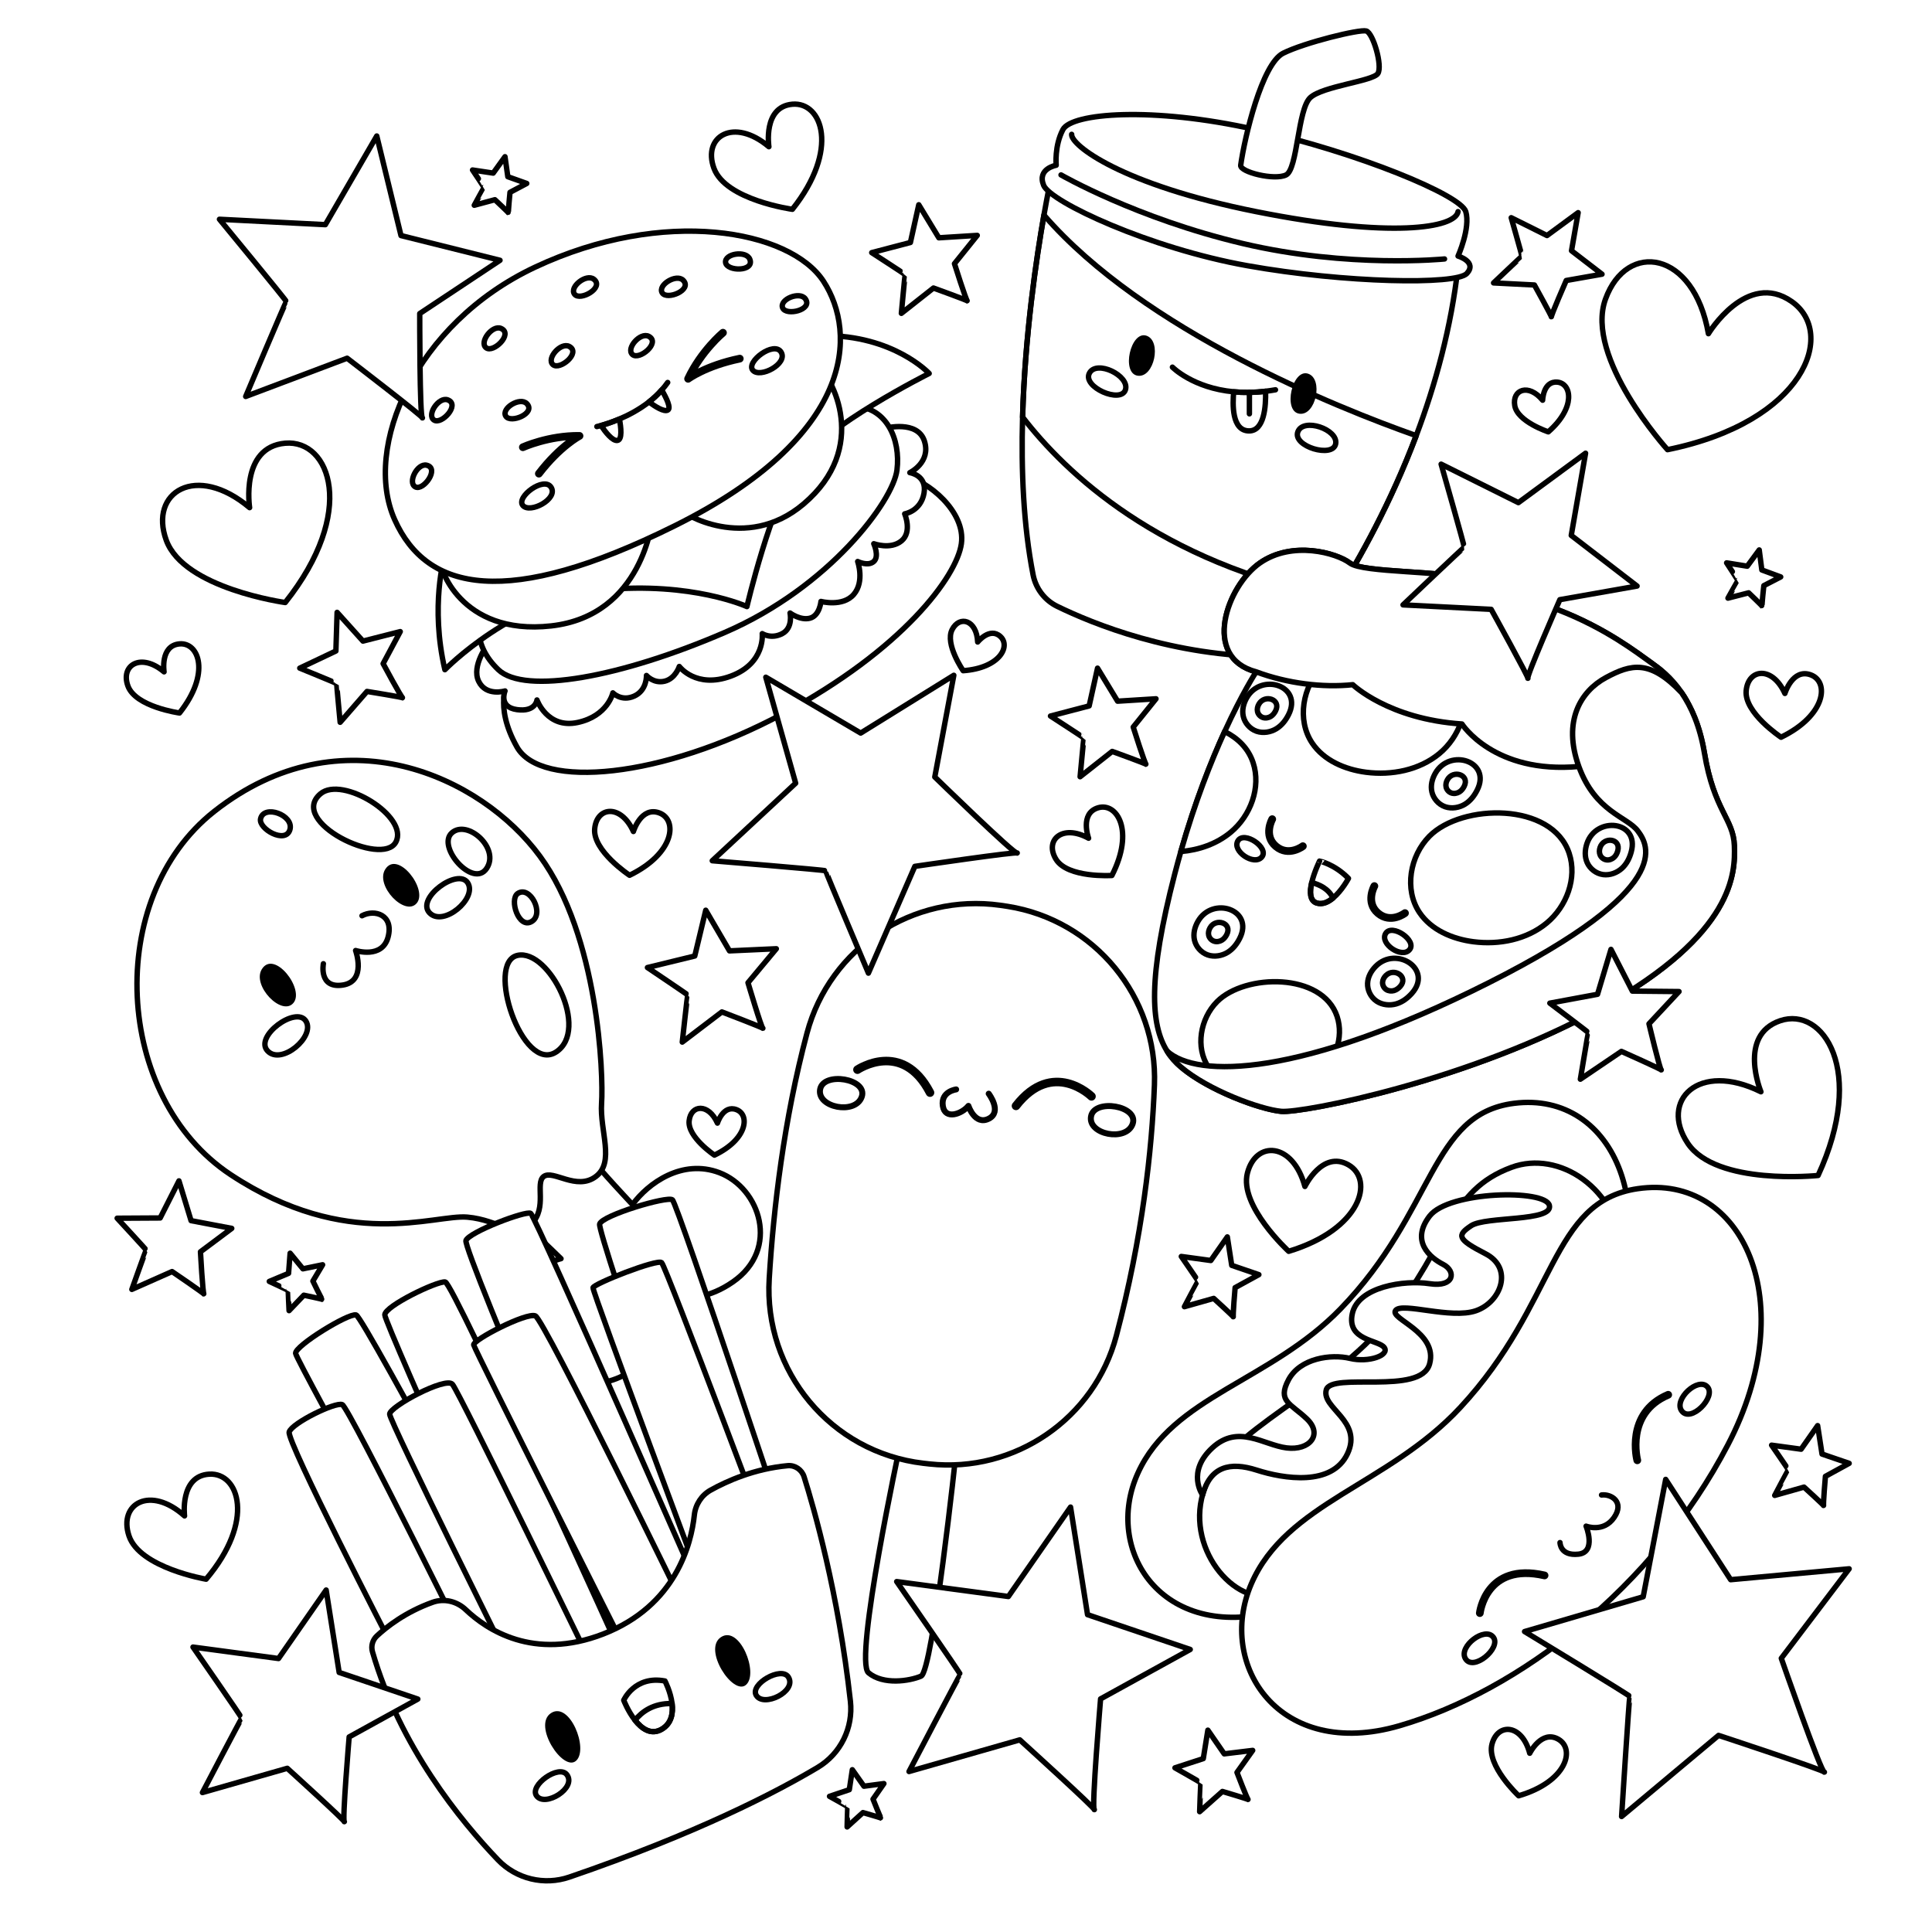 <?xml version="1.0" encoding="utf-8"?>
<!-- Generator: Adobe Illustrator 27.5.0, SVG Export Plug-In . SVG Version: 6.00 Build 0)  -->
<svg version="1.1" xmlns="http://www.w3.org/2000/svg" xmlns:xlink="http://www.w3.org/1999/xlink" x="0px" y="0px"
	 viewBox="0 0 500 500" style="enable-background:new 0 0 500 500;" xml:space="preserve">
<g id="BACKGROUND">
	<rect style="fill:#FFFFFF;" width="500" height="500"/>
</g>
<g id="OBJECTS">
	<g>
		<g>
			<g>
				
					<path style="fill:#FFFFFF;stroke:#000000;stroke-width:1.4;stroke-linecap:round;stroke-linejoin:round;stroke-miterlimit:10;" d="
					M131.635,176.306c0,0-4.033,6.012,2.15,17.012s37.47,8.155,68.66-8.506c31.19-16.661,45.19-35.7,46.357-44.097
					c1.167-8.397-8.833-16.372-14.5-17.468c0,0-13.833,22.757-48,38.997C152.135,178.484,131.635,176.306,131.635,176.306z"/>
				
					<path style="fill:#FFFFFF;stroke:#000000;stroke-width:1.4;stroke-linecap:round;stroke-linejoin:round;stroke-miterlimit:10;" d="
					M126.301,166.651c0,0-4.359,5.643-2.43,9.655c1.93,4.012,6.829,2.512,6.829,2.512s-1.766,4.167,3.084,4.833
					c4.85,0.667,5.183-2.5,5.183-2.5s2.667,7.5,10.5,5.833c7.833-1.667,9.142-7.667,9.142-7.667s2.192,2.333,5.525,0.833
					c3.333-1.5,3.167-5.333,3.167-5.333s1.833,2.143,4.667,1.488c2.833-0.655,3.833-3.821,3.833-3.821s4.333,5.833,13.333,2.5
					s8.133-11,8.133-11s2.32,1.5,5.177,0c2.857-1.5,2.023-5.333,2.023-5.333s2.667,2,5.167,1.333s2.833-4.333,2.833-4.333
					s5.667,1.5,8.5-1.833c2.833-3.333,1-8.5,1-8.5s2.667,1.333,4.167,0c1.5-1.333,0-4.603,0-4.603s4.333,1.603,7.167-0.73
					c2.833-2.333,0.833-7,0.833-7s4.167-0.667,5-5.333c0.833-4.667-3.667-5.333-3.667-5.333s5.539-2.667,3.77-8.167
					c-1.77-5.5-10.103-3.333-10.103-3.333s-4.667,30.833-41.667,46.667S126.301,166.651,126.301,166.651z"/>
				
					<path style="fill:#FFFFFF;stroke:#000000;stroke-width:1.4;stroke-linecap:round;stroke-linejoin:round;stroke-miterlimit:10;" d="
					M125.968,156.318c-2.667,3.167-3.833,10.5,3,17c6.833,6.5,31.667,2,58.667-9.667c27-11.667,43.5-34,44.5-42
					s-2.751-16.341-11.167-16.527c0,0-15.561,17.86-44.037,33.36C148.454,153.984,125.968,156.318,125.968,156.318z"/>
				
					<path style="fill:#FFFFFF;stroke:#000000;stroke-width:1.4;stroke-linecap:round;stroke-linejoin:round;stroke-miterlimit:10;" d="
					M115.135,143.651c-0.167,0.5-3.833,13.167,0,29.667c0,0,18-18.5,41-20.667c23-2.167,37.167,4.333,37.167,4.333
					s6.167-26.433,13.167-36.633s34-23.7,34-23.7s-9.167-9.936-27.5-9.801c0,0-10.763,22.801-44.131,38.468
					C135.468,140.984,115.135,143.651,115.135,143.651z"/>
				
					<path style="fill:#FFFFFF;stroke:#000000;stroke-width:1.4;stroke-linecap:round;stroke-linejoin:round;stroke-miterlimit:10;" d="
					M114.346,145.984c-0.907-0.092,4.481,18.667,28.301,16c23.821-2.667,26.189-27.667,26.189-27.667
					S144.058,148.984,114.346,145.984z"/>
				
					<path style="fill:#FFFFFF;stroke:#000000;stroke-width:1.4;stroke-linecap:round;stroke-linejoin:round;stroke-miterlimit:10;" d="
					M176.73,132.204c-0.613,0.311,16.183,10.998,31.25-1.787c17.073-14.487,7.7-32.75,3.144-36.332
					C211.124,94.085,203.538,118.626,176.73,132.204z"/>
				
					<path style="fill:#FFFFFF;stroke:#000000;stroke-width:1.4;stroke-linecap:round;stroke-linejoin:round;stroke-miterlimit:10;" d="
					M138.468,69.151c33.333-15.667,66-9.667,74.667,3.667c8.667,13.333,8.333,40-38.667,63.333c-43.128,21.411-64,17-72.333-1.667
					C93.801,115.818,107.431,83.739,138.468,69.151z"/>
			</g>
			<g>
				<path style="fill:none;stroke:#000000;stroke-width:1.4;stroke-linecap:round;stroke-linejoin:round;stroke-miterlimit:10;" d="
					M129.673,85c3.224,1.41-2.003,6.438-3.863,5.007C123.951,88.577,127.384,83.999,129.673,85z"/>
				<path style="fill:none;stroke:#000000;stroke-width:1.4;stroke-linecap:round;stroke-linejoin:round;stroke-miterlimit:10;" d="
					M153.699,72.273c2.764,2.177-3.561,5.725-5,3.872C147.26,74.292,151.736,70.727,153.699,72.273z"/>
				<path style="fill:none;stroke:#000000;stroke-width:1.4;stroke-linecap:round;stroke-linejoin:round;stroke-miterlimit:10;" d="
					M115.883,103.488c3.297,1.231-1.645,6.538-3.581,5.212C110.367,107.374,113.543,102.614,115.883,103.488z"/>
				<path style="fill:none;stroke:#000000;stroke-width:1.4;stroke-linecap:round;stroke-linejoin:round;stroke-miterlimit:10;" d="
					M147.326,89.659c3.108,1.651-2.485,6.268-4.231,4.7C141.349,92.792,145.12,88.487,147.326,89.659z"/>
				<path style="fill:none;stroke:#000000;stroke-width:1.4;stroke-linecap:round;stroke-linejoin:round;stroke-miterlimit:10;" d="
					M110.415,120.397c3.424,0.814-0.824,6.691-2.909,5.615C105.421,124.935,107.984,119.819,110.415,120.397z"/>
				<path style="fill:none;stroke:#000000;stroke-width:1.4;stroke-linecap:round;stroke-linejoin:round;stroke-miterlimit:10;" d="
					M167.913,87.05c3.108,1.651-2.485,6.268-4.231,4.7C161.937,90.182,165.707,85.878,167.913,87.05z"/>
				<path style="fill:none;stroke:#000000;stroke-width:1.4;stroke-linecap:round;stroke-linejoin:round;stroke-miterlimit:10;" d="
					M176.805,72.534c2.478,2.498-4.233,5.248-5.435,3.233S175.045,70.76,176.805,72.534z"/>
				<path style="fill:none;stroke:#000000;stroke-width:1.4;stroke-linecap:round;stroke-linejoin:round;stroke-miterlimit:10;" d="
					M136.324,104.451c2.478,2.498-4.233,5.248-5.435,3.233C129.687,105.669,134.565,102.677,136.324,104.451z"/>
				<path style="fill:none;stroke:#000000;stroke-width:1.4;stroke-linecap:round;stroke-linejoin:round;stroke-miterlimit:10;" d="
					M194.047,67.085c1.309,3.266-5.943,3.184-6.265,0.86C187.46,65.62,193.118,64.766,194.047,67.085z"/>
				<path style="fill:none;stroke:#000000;stroke-width:1.4;stroke-linecap:round;stroke-linejoin:round;stroke-miterlimit:10;" d="
					M208.422,77.341c2.046,2.863-5.019,4.502-5.883,2.321C201.675,77.48,206.969,75.308,208.422,77.341z"/>
			</g>
		</g>
		<g>
			<path style="fill:none;stroke:#000000;stroke-width:2;stroke-linecap:round;stroke-linejoin:round;stroke-miterlimit:10;" d="
				M135.318,115.743c0,0,6.671-3.035,14.658-2.934c0,0-5.013,2.601-10.513,9.768"/>
			<path style="fill:none;stroke:#000000;stroke-width:2;stroke-linecap:round;stroke-linejoin:round;stroke-miterlimit:10;" d="
				M187.101,86.109c0,0-5.635,4.686-9.019,11.921c0,0,4.523-3.382,13.369-5.215"/>
			<path style="fill:none;stroke:#000000;stroke-width:1.4;stroke-linecap:round;stroke-linejoin:round;stroke-miterlimit:10;" d="
				M154.468,110.395c0,0,0.39-0.08,1.07-0.27c1.04-0.29,2.75-0.82,4.77-1.68c2.34-0.99,5.09-2.43,7.65-4.42
				c1.16-0.91,2.29-1.94,3.29-3.1c0.56-0.61,1.07-1.26,1.55-1.94"/>
			<path style="fill:none;stroke:#000000;stroke-width:1.4;stroke-linecap:round;stroke-linejoin:round;stroke-miterlimit:10;" d="
				M159.798,113.984c-1.28,0.21-3.1-2.14-4.26-3.86c1.04-0.29,2.75-0.82,4.77-1.68C160.728,110.685,161.068,113.774,159.798,113.984
				z"/>
			<path style="fill:none;stroke:#000000;stroke-width:1.4;stroke-linecap:round;stroke-linejoin:round;stroke-miterlimit:10;" d="
				M172.798,106.145c-0.99,0.5-3.21-0.91-4.84-2.12c1.16-0.91,2.29-1.94,3.29-3.1C172.498,103.054,173.758,105.664,172.798,106.145z
				"/>
			<g>
				<path style="fill:none;stroke:#000000;stroke-width:1.4;stroke-linecap:round;stroke-linejoin:round;stroke-miterlimit:10;" d="
					M142.647,126.143c1.821,3.008-5.478,6.842-7.329,4.675C133.468,128.651,140.827,123.134,142.647,126.143z"/>
				<path style="fill:none;stroke:#000000;stroke-width:1.4;stroke-linecap:round;stroke-linejoin:round;stroke-miterlimit:10;" d="
					M202.155,91.139c1.821,3.008-5.478,6.842-7.329,4.675C192.976,93.647,200.335,88.13,202.155,91.139z"/>
			</g>
		</g>
	</g>
	<g>
		<g>
			<path style="fill:none;stroke:#000000;stroke-width:1.4;stroke-linecap:round;stroke-linejoin:round;stroke-miterlimit:10;" d="
				M377.343,69.018c-1.76,15.7-5.85,30.53-10.83,43.73c-6.54,17.32-14.61,31.84-20.94,41.89c-2.75,4.38-5.17,7.9-6.99,10.45
				c-2.16,3.03-5.65,4.83-9.36,4.84c-25.59,0.03-46.47-8.54-55.63-13.01c-3.24-1.59-5.53-4.61-6.23-8.15
				c-2.51-12.79-3.11-27.09-2.72-40.83c0.61-21.32,3.6-41.31,5.53-52.28c0.97-5.51,1.67-8.75,1.67-8.75
				C312.343,75.048,377.343,69.018,377.343,69.018z"/>
			
				<path style="fill:#FFFFFF;stroke:#000000;stroke-width:1.4;stroke-linecap:round;stroke-linejoin:round;stroke-miterlimit:10;" d="
				M377.343,66.268c0,0,3.25-7.25,2-11.5s-27.75-15.25-54.5-21.25s-47.5-4.25-49.75,0s-1.75,9.25-1.75,9.25s-5,0.879-3.25,5.189
				c1.75,4.311,27.5,16.311,52.75,20.811s54.072,5,56.786,2C382.343,67.768,377.343,66.268,377.343,66.268z"/>
			<path style="fill:none;stroke:#000000;stroke-width:1.4;stroke-linecap:round;stroke-linejoin:round;stroke-miterlimit:10;" d="
				M274.593,45.268c0,0,19.5,11.25,47,17.75s52.25,4,52.25,4"/>
			<path style="fill:none;stroke:#000000;stroke-width:1.4;stroke-linecap:round;stroke-linejoin:round;stroke-miterlimit:10;" d="
				M277.343,34.768c-0.25,2.75,12.722,13,47.736,20c35.014,7,51.514,4.25,52.264,0"/>
			
				<path style="fill:#FFFFFF;stroke:#000000;stroke-width:1.4;stroke-linecap:round;stroke-linejoin:round;stroke-miterlimit:10;" d="
				M321.093,42.768c-0.242,1.751,8.75,4,11.75,2.5s3-17,6.25-20s16.25-4.25,17.5-6.25s-1.25-10.5-3-11s-16,3-21.5,5.75
				S322.093,35.518,321.093,42.768z"/>
			<path style="fill:none;stroke:#000000;stroke-width:1.4;stroke-linecap:round;stroke-linejoin:round;stroke-miterlimit:10;" d="
				M366.512,112.748c-6.54,17.32-14.61,31.84-20.94,41.89c-45.66-9.07-69.92-32.37-80.93-46.7c0.61-21.32,3.6-41.31,5.53-52.28
				C296.043,85.528,345.913,105.458,366.512,112.748z"/>
		</g>
		<g>
			<g>
				<path d="M296.666,86.867c4.085,1.295,2.051,11.008-2.247,10.366C290.12,96.59,292.581,85.572,296.666,86.867z"/>
				<path d="M338.499,96.7c4.085,1.295,2.051,11.008-2.247,10.366S334.414,95.405,338.499,96.7z"/>
			</g>
			<g>
				<path style="fill:none;stroke:#000000;stroke-width:1.4;stroke-linecap:round;stroke-linejoin:round;stroke-miterlimit:10;" d="
					M330.093,100.878c-0.88,0.16-1.73,0.28-2.56,0.38c-3.04,0.37-5.79,0.38-8.25,0.14c-10.59-0.99-15.86-6.38-15.86-6.38"/>
				<path style="fill:none;stroke:#000000;stroke-width:1.4;stroke-linecap:round;stroke-linejoin:round;stroke-miterlimit:10;" d="
					M323.262,111.518c-4.54,0-4.27-7.06-3.98-10.12c2.46,0.24,5.21,0.23,8.25-0.14C327.633,105.158,327.193,111.518,323.262,111.518
					z"/>
				
					<line style="fill:none;stroke:#000000;stroke-width:1.4;stroke-linecap:round;stroke-linejoin:round;stroke-miterlimit:10;" x1="323.344" y1="101.555" x2="323.344" y2="107.097"/>
			</g>
			<g>
				<path style="fill:none;stroke:#000000;stroke-width:1.4;stroke-linecap:round;stroke-linejoin:round;stroke-miterlimit:10;" d="
					M281.926,96.594c1.833-3.576,10.5,0.652,9.333,4.288C290.093,104.518,280.093,100.171,281.926,96.594z"/>
				<path style="fill:none;stroke:#000000;stroke-width:1.4;stroke-linecap:round;stroke-linejoin:round;stroke-miterlimit:10;" d="
					M335.876,111.772c1.375-3.776,10.5-0.656,9.793,3.096C344.963,118.621,334.501,115.548,335.876,111.772z"/>
			</g>
		</g>
	</g>
	<g>
		<g>
			<g>
				
					<path style="fill:#FFFFFF;stroke:#000000;stroke-width:1.4;stroke-linecap:round;stroke-linejoin:round;stroke-miterlimit:10;" d="
					M414.849,260.617c-34,19-77.75,27.5-83.25,27c-0.3-0.03-0.62-0.07-0.96-0.12c-4.9-0.76-14.16-4.11-20.98-8.43
					c-1.5-0.94-2.87-1.93-4.06-2.95c-1.35-1.16-2.56-2.48-3.57-4.11c-4.24-6.8-5-18.85,2.01-45.89c0.51-1.96,1.03-3.88,1.56-5.74
					c3.69-12.92,7.83-23.36,11.34-31.05c4.49-9.81,7.95-15.14,8.15-15.45c0.01-0.01,0.01-0.01,0.01-0.01
					c-14.25-3.75-7.5-22.25,0.94-28.15c8.44-5.9,19.88-2.6,23.31,0c3.43,2.6,24.5,1.9,30.87,4.23c6.38,2.34,10.88,3.17,23.13,7.92
					s20.25,11,24,13.66c1.99,1.41,5.03,3.67,7.82,7.72c0.01,0.01,0.01,0.01,0.02,0.02c0.47,0.68,0.93,1.41,1.37,2.2
					c0.01,0.01,0.02,0.02,0.02,0.02c1.91,3.35,3.57,7.7,4.52,13.38c2.5,15,7.5,17,7.75,24S448.849,241.617,414.849,260.617z"/>
				<g>
					
						<path style="fill:#FFFFFF;stroke:#000000;stroke-width:1.4;stroke-linecap:round;stroke-linejoin:round;stroke-miterlimit:10;" d="
						M369.953,216.39c-5.072,5.106-6.603,13.786-2.596,19.766c3.037,4.532,8.541,6.866,13.951,7.563
						c6.66,0.858,13.804-0.555,18.977-4.837c5.173-4.282,7.932-11.669,5.814-18.042C401.688,207.567,378.371,207.917,369.953,216.39
						z"/>
					
						<path style="fill:#FFFFFF;stroke:#000000;stroke-width:1.4;stroke-linecap:round;stroke-linejoin:round;stroke-miterlimit:10;" d="
						M318.489,215.407c-3.61,2.99-8.19,4.58-12.89,4.97c3.69-12.92,7.83-23.36,11.34-31.05c3.43,1.7,6.13,4.34,7.36,8.04
						C326.419,203.737,323.659,211.127,318.489,215.407z"/>
					
						<path style="fill:#FFFFFF;stroke:#000000;stroke-width:1.4;stroke-linecap:round;stroke-linejoin:round;stroke-miterlimit:10;" d="
						M342.177,172.529c-5.073,5.106-6.603,13.786-2.596,19.766c3.037,4.532,8.541,6.866,13.952,7.563
						c6.66,0.858,13.804-0.555,18.977-4.837c5.172-4.282,7.931-11.67,5.814-18.042C373.911,163.706,350.594,164.056,342.177,172.529
						z"/>
					
						<path style="fill:#FFFFFF;stroke:#000000;stroke-width:1.4;stroke-linecap:round;stroke-linejoin:round;stroke-miterlimit:10;" d="
						M314.98,259.224c-4.358,4.387-5.672,11.844-2.23,16.98c2.609,3.893,7.338,5.898,11.986,6.498
						c5.721,0.737,11.859-0.477,16.303-4.155c4.444-3.679,6.814-10.025,4.994-15.5C342.243,251.643,322.211,251.944,314.98,259.224z
						"/>
				</g>
				
					<path style="fill:#FFFFFF;stroke:#000000;stroke-width:1.4;stroke-linecap:round;stroke-linejoin:round;stroke-miterlimit:10;" d="
					M436.559,181.467c-0.42-0.44-9.49-9.79-20.96-3.59c-11.75,6.35-7,20.49-7,20.49c-22,2-30.25-11-30.25-11
					c-19-1.25-28.25-10.17-28.25-10.17c-7.75,0.82-17-0.33-25-3.33c-14.25-3.75-7.5-22.25,0.94-28.15c8.44-5.9,19.88-2.6,23.31,0
					c3.43,2.6,24.5,1.9,30.87,4.23c6.38,2.34,10.88,3.17,23.13,7.92s20.25,11,24,13.66c1.99,1.41,5.03,3.67,7.82,7.72
					c0.01,0.01,0.01,0.01,0.02,0.02C435.659,179.947,436.119,180.677,436.559,181.467z"/>
				
					<path style="fill:#FFFFFF;stroke:#000000;stroke-width:1.4;stroke-linecap:round;stroke-linejoin:round;stroke-miterlimit:10;" d="
					M414.849,260.617c-34,19-77.75,27.5-83.25,27s-19-5.5-26-11.5c-1.35-1.16-2.56-2.48-3.57-4.11c7.7,7.11,34.55,6.86,83.19-17.64
					c48.63-24.5,41.38-35.68,38.63-39.34c-2.75-3.66-11-4.91-15.25-16.66s0.5-19.5,7-23s11.39-4.75,19.57,3.88
					c0.01,0.01,0.01,0.01,0.02,0.02c2.47,3.59,4.74,8.57,5.91,15.6c2.5,15,7.5,17,7.75,24S448.849,241.617,414.849,260.617z"/>
			</g>
			<g>
				<path style="fill:none;stroke:#000000;stroke-width:1.4;stroke-linecap:round;stroke-linejoin:round;stroke-miterlimit:10;" d="
					M410.678,218.373c-0.523,1.596-0.607,3.347,0.09,4.891c0.697,1.544,2.261,2.834,4.134,3.083
					c1.789,0.237,3.626-0.496,4.871-1.647c1.245-1.151,1.962-2.671,2.385-4.213C424.375,212.416,413.054,211.119,410.678,218.373z"
					/>
				<path style="fill:none;stroke:#000000;stroke-width:1.4;stroke-linecap:round;stroke-linejoin:round;stroke-miterlimit:10;" d="
					M414.088,219.351c-0.209,0.637-0.242,1.337,0.036,1.953c0.278,0.617,0.903,1.132,1.651,1.231
					c0.714,0.095,1.448-0.198,1.945-0.658c0.497-0.46,0.784-1.067,0.953-1.683C419.558,216.972,415.037,216.454,414.088,219.351z"/>
			</g>
			<g>
				<path style="fill:none;stroke:#000000;stroke-width:1.4;stroke-linecap:round;stroke-linejoin:round;stroke-miterlimit:10;" d="
					M371.45,200.139c-0.828,1.461-1.257,3.161-0.879,4.812c0.378,1.651,1.655,3.226,3.442,3.84c1.707,0.587,3.652,0.231,5.101-0.651
					c1.448-0.882,2.452-2.23,3.172-3.658C386.055,197.01,375.214,193.499,371.45,200.139z"/>
				<path style="fill:none;stroke:#000000;stroke-width:1.4;stroke-linecap:round;stroke-linejoin:round;stroke-miterlimit:10;" d="
					M374.599,201.772c-0.331,0.583-0.502,1.262-0.351,1.922c0.151,0.659,0.661,1.288,1.375,1.533
					c0.682,0.234,1.459,0.092,2.037-0.26c0.578-0.352,0.979-0.891,1.267-1.461C380.432,200.523,376.102,199.12,374.599,201.772z"/>
			</g>
			<g>
				<path style="fill:none;stroke:#000000;stroke-width:1.4;stroke-linecap:round;stroke-linejoin:round;stroke-miterlimit:10;" d="
					M356.038,250.077c-1.181,1.193-2.041,2.721-2.108,4.414c-0.068,1.692,0.754,3.546,2.317,4.607
					c1.494,1.013,3.465,1.179,5.093,0.707c1.628-0.472,2.95-1.511,4.019-2.7C370.953,250.879,361.409,244.653,356.038,250.077z"/>
				<path style="fill:none;stroke:#000000;stroke-width:1.4;stroke-linecap:round;stroke-linejoin:round;stroke-miterlimit:10;" d="
					M358.65,252.477c-0.472,0.477-0.815,1.087-0.842,1.763c-0.027,0.676,0.301,1.416,0.925,1.84
					c0.597,0.405,1.384,0.471,2.034,0.282c0.65-0.189,1.178-0.603,1.605-1.078C364.606,252.798,360.795,250.311,358.65,252.477z"/>
			</g>
			<g>
				<path style="fill:none;stroke:#000000;stroke-width:1.4;stroke-linecap:round;stroke-linejoin:round;stroke-miterlimit:10;" d="
					M322.645,180.6c-0.828,1.461-1.257,3.161-0.88,4.812c0.378,1.651,1.656,3.226,3.442,3.84c1.707,0.587,3.652,0.231,5.101-0.651
					s2.452-2.23,3.172-3.658C337.25,177.471,326.409,173.96,322.645,180.6z"/>
				<path style="fill:none;stroke:#000000;stroke-width:1.4;stroke-linecap:round;stroke-linejoin:round;stroke-miterlimit:10;" d="
					M325.794,182.233c-0.331,0.583-0.502,1.262-0.351,1.922c0.151,0.659,0.661,1.288,1.375,1.533
					c0.682,0.234,1.459,0.092,2.037-0.26c0.578-0.352,0.979-0.891,1.267-1.461C331.626,180.984,327.297,179.581,325.794,182.233z"/>
			</g>
			<g>
				<path style="fill:none;stroke:#000000;stroke-width:1.4;stroke-linecap:round;stroke-linejoin:round;stroke-miterlimit:10;" d="
					M310.007,238.488c-0.828,1.461-1.257,3.161-0.879,4.812c0.378,1.651,1.655,3.226,3.442,3.84
					c1.707,0.587,3.652,0.231,5.101-0.651c1.448-0.882,2.452-2.23,3.172-3.658C324.612,235.359,313.772,231.848,310.007,238.488z"/>
				<path style="fill:none;stroke:#000000;stroke-width:1.4;stroke-linecap:round;stroke-linejoin:round;stroke-miterlimit:10;" d="
					M313.156,240.121c-0.331,0.583-0.502,1.262-0.351,1.922c0.151,0.659,0.661,1.288,1.375,1.533
					c0.682,0.234,1.459,0.092,2.037-0.26c0.578-0.352,0.979-0.891,1.267-1.461C318.989,238.872,314.66,237.469,313.156,240.121z"/>
			</g>
		</g>
		<g>
			<g>
				<path style="fill:none;stroke:#000000;stroke-width:2;stroke-linecap:round;stroke-linejoin:round;stroke-miterlimit:10;" d="
					M329.25,212c0,0-2.361,4.204,0.941,7.012c3.302,2.808,6.986-0.019,6.986-0.019"/>
				<path style="fill:none;stroke:#000000;stroke-width:2;stroke-linecap:round;stroke-linejoin:round;stroke-miterlimit:10;" d="
					M355.683,229.317c0,0-2.361,4.204,0.941,7.012c3.302,2.808,6.985-0.019,6.985-0.019"/>
			</g>
			<path style="fill:none;stroke:#000000;stroke-width:1.4;stroke-linecap:round;stroke-linejoin:round;stroke-miterlimit:10;" d="
				M348.981,227.331c0,0-1.684,3.171-3.993,5.081c-1.255,1.051-2.692,1.721-4.15,1.309c-1.915-0.543-1.92-2.917-1.365-5.305
				c0.642-2.769,2.028-5.572,2.028-5.572S345.396,223.641,348.981,227.331z"/>
			<path style="fill:none;stroke:#000000;stroke-width:1.4;stroke-linecap:round;stroke-linejoin:round;stroke-miterlimit:10;" d="
				M344.988,232.412c-1.255,1.051-2.692,1.721-4.15,1.309c-1.915-0.543-1.92-2.917-1.365-5.305
				C341.408,228.896,343.788,229.972,344.988,232.412z"/>
			<g>
				<path style="fill:none;stroke:#000000;stroke-width:1.4;stroke-linecap:round;stroke-linejoin:round;stroke-miterlimit:10;" d="
					M320.372,217.6c1.608-2.663,8.173,1.807,6.187,4.187C324.574,224.167,318.764,220.263,320.372,217.6z"/>
				<path style="fill:none;stroke:#000000;stroke-width:1.4;stroke-linecap:round;stroke-linejoin:round;stroke-miterlimit:10;" d="
					M358.604,241.589c1.608-2.663,8.172,1.807,6.187,4.187C362.805,248.155,356.995,244.251,358.604,241.589z"/>
			</g>
		</g>
	</g>
	<g>
		<g>
			
				<path style="fill:#FFFFFF;stroke:#000000;stroke-width:1.4;stroke-linecap:round;stroke-linejoin:round;stroke-miterlimit:10;" d="
				M134.189,315.243c0,0,9,8.5,11,10.5c0,0-13,2.75-11,18.75s21,16,28.75,10.5s7.25-16.5,5.5-22.25c0,0,9,7.5,21.25-1
				s7.013-24.25-3.5-28.25c-9.651-3.672-18.5,2.75-22.5,8.25c0,0-8.5-9-11.75-13.25
				C151.939,298.493,135.189,294.743,134.189,315.243z"/>
			
				<path style="fill:#FFFFFF;stroke:#000000;stroke-width:1.4;stroke-linecap:round;stroke-linejoin:round;stroke-miterlimit:10;" d="
				M140.689,304.493c2.409-1.874,8.5,3.75,13.5,0s1-11.75,1.5-19s-0.75-43.25-16-63.961c-15.132-20.552-51.25-37.531-84.25-11.539
				c-28.526,22.469-26,74,4.25,94s52.75,10.25,61.25,11s12.551,5.953,16.651,1.727S138.439,306.243,140.689,304.493z"/>
			<g>
				<path style="fill:none;stroke:#000000;stroke-width:1.4;stroke-linecap:round;stroke-linejoin:round;stroke-miterlimit:10;" d="
					M82.939,205.434c5.644-4.775,23,5.949,19.5,12.505C98.939,224.493,74.439,212.624,82.939,205.434z"/>
				<path style="fill:none;stroke:#000000;stroke-width:1.4;stroke-linecap:round;stroke-linejoin:round;stroke-miterlimit:10;" d="
					M116.939,215.541c4-3.548,12.5,3.952,9,9.202C122.439,229.993,112.939,219.089,116.939,215.541z"/>
				<path style="fill:none;stroke:#000000;stroke-width:1.4;stroke-linecap:round;stroke-linejoin:round;stroke-miterlimit:10;" d="
					M133.98,247.243c8.116-1.679,18.709,19.25,9.959,25S125.521,248.993,133.98,247.243z"/>
				<path style="fill:none;stroke:#000000;stroke-width:1.4;stroke-linecap:round;stroke-linejoin:round;stroke-miterlimit:10;" d="
					M133.98,231.243c3.207-2.178,7.011,5.25,3.61,7.25S131.771,232.743,133.98,231.243z"/>
				<path style="fill:none;stroke:#000000;stroke-width:1.4;stroke-linecap:round;stroke-linejoin:round;stroke-miterlimit:10;" d="
					M67.435,211.901c0.853-3.782,8.706-0.958,7.59,2.826C73.908,218.511,66.847,214.506,67.435,211.901z"/>
			</g>
		</g>
		<g>
			<g>
				<path d="M67.773,250.81c3.194-5.119,11.162,5.216,8.155,8.764C72.922,263.121,65.118,255.065,67.773,250.81z"/>
				<path d="M99.69,224.986c3.194-5.119,11.162,5.216,8.155,8.764C104.839,237.297,97.035,229.241,99.69,224.986z"/>
			</g>
			<path style="fill:none;stroke:#000000;stroke-width:1.4;stroke-linecap:round;stroke-linejoin:round;stroke-miterlimit:10;" d="
				M83.689,249.413c0,0-1.25,6.46,5,5.52c6.25-0.94,3.341-8.94,3.341-8.94s6.909,2.25,8.409-3.5s-3.5-7.25-6.75-5.5"/>
			<g>
				<path style="fill:none;stroke:#000000;stroke-width:1.4;stroke-linecap:round;stroke-linejoin:round;stroke-miterlimit:10;" d="
					M69.266,271.996c-3.577-3.753,7.361-11.753,9.892-7.753C81.689,268.243,72.844,275.75,69.266,271.996z"/>
				<path style="fill:none;stroke:#000000;stroke-width:1.4;stroke-linecap:round;stroke-linejoin:round;stroke-miterlimit:10;" d="
					M111.16,236.239c-3.577-3.753,7.361-11.753,9.892-7.753C123.582,232.486,114.737,239.992,111.16,236.239z"/>
			</g>
		</g>
	</g>
	<g>
		<g>
			
				<path style="fill:#FFFFFF;stroke:#000000;stroke-width:1.4;stroke-linecap:round;stroke-linejoin:round;stroke-miterlimit:10;" d="
				M346.931,338.723c24.534-25.345,23.215-50.439,44.904-53.186c26.068-3.302,40.146,28.8,20.995,63.731
				c-19.151,34.931-52.735,59.711-82.482,67.706c-29.748,7.995-44.86-15.85-35.872-35.714
				C303.463,361.397,328.804,357.449,346.931,338.723z"/>
			
				<path style="fill:#FFFFFF;stroke:#000000;stroke-width:1.4;stroke-linecap:round;stroke-linejoin:round;stroke-miterlimit:10;" d="
				M330.136,412.635c-10.667,3.529-23.991-12.518-18.324-27.592c5.667-15.074,32-24.408,47.667-43.741
				c15.667-19.333,15.25-33.144,31.75-39.214c12.104-4.453,27.583,5.196,28.917,22.871
				C421.479,342.635,373.46,398.302,330.136,412.635z"/>
			
				<path style="fill:#FFFFFF;stroke:#000000;stroke-width:1.4;stroke-linecap:round;stroke-linejoin:round;stroke-miterlimit:10;" d="
				M377.879,364.302c25.174-27.069,23.266-53.333,45.933-56.667c27.243-4.006,42.667,29.333,23.333,66.333
				c-19.333,37-54,63.667-85,72.667s-47.333-15.667-38.333-36.667S359.28,384.302,377.879,364.302z"/>
			
				<path style="fill:#FFFFFF;stroke:#000000;stroke-width:1.4;stroke-linecap:round;stroke-linejoin:round;stroke-miterlimit:10;" d="
				M311.221,386.901c0,0-4.242-5.933,2.508-12.183s13.25-0.75,19.25,0s9.424-3.507,5.25-7.5c-4.174-3.993-7.75-4.55-4.75-10.15
				c3-5.6,11.032-6.686,15.891-5.518c4.859,1.168,10.359-0.832,8.859-2.832s-9.75-1.75-8.25-8.75s13.5-8.75,20-7.75
				s6.881-3.283,3.5-5c-3.381-1.717-8.5-6-3.5-12.5s30-7,31-2.75s-16.5,2.75-20.25,5.25s-3.565,3.5,3.717,7.25
				c7.283,3.75,4.033,12.5-2.467,14.75s-19.081-2.265-20.79-0.091c-1.71,2.174,11.04,5.591,8.79,13.841s-25.5,2-26.75,6.75
				s9.5,8,5.5,16.5s-16.484,6.5-23.492,4.25C318.229,378.219,313.212,379.584,311.221,386.901z"/>
		</g>
		<g>
			<g>
				<path style="fill:none;stroke:#000000;stroke-width:2;stroke-linecap:round;stroke-linejoin:round;stroke-miterlimit:10;" d="
					M382.979,417.469c0,0,1.5-13.25,16.75-9.75"/>
				<path style="fill:none;stroke:#000000;stroke-width:2;stroke-linecap:round;stroke-linejoin:round;stroke-miterlimit:10;" d="
					M423.729,377.924c0,0-3.25-12.206,8-16.956"/>
			</g>
			<path style="fill:none;stroke:#000000;stroke-width:1.4;stroke-linecap:round;stroke-linejoin:round;stroke-miterlimit:10;" d="
				M403.729,399.219c0,0,0,3.5,4.75,3s2-7.25,2-7.25s4.5,1.75,7.25-2.25s-0.75-6.134-3.25-5.817"/>
			<g>
				<path style="fill:none;stroke:#000000;stroke-width:1.4;stroke-linecap:round;stroke-linejoin:round;stroke-miterlimit:10;" d="
					M386.479,423.719c2.091,2.806-5.25,9-7.25,5.5C377.44,426.088,384.34,420.848,386.479,423.719z"/>
				<path style="fill:none;stroke:#000000;stroke-width:1.4;stroke-linecap:round;stroke-linejoin:round;stroke-miterlimit:10;" d="
					M441.875,358.919c2.356,2.588-4.342,9.472-6.675,6.185C433.112,362.164,439.465,356.272,441.875,358.919z"/>
			</g>
		</g>
	</g>
	<g>
		<g>
			
				<path style="fill:#FFFFFF;stroke:#000000;stroke-width:1.4;stroke-linecap:round;stroke-linejoin:round;stroke-miterlimit:10;" d="
				M232.991,373.72c0,0-12.075,56.001-8.221,59.2c3.854,3.199,10.562,2.153,13.596,0.871c3.034-1.281,9.084-58.038,9.084-58.038
				L232.991,373.72z"/>
			
				<path style="fill:#FFFFFF;stroke:#000000;stroke-width:1.4;stroke-linecap:round;stroke-linejoin:round;stroke-miterlimit:10;" d="
				M258.886,234.289c0.631,0.089,1.266,0.183,1.906,0.285c22.502,3.563,38.845,23.449,37.974,46.214
				c-0.646,16.897-3.095,39.287-9.855,64.89c-5.668,21.466-26.288,35.596-48.36,33.194c-0.532-0.058-1.067-0.118-1.604-0.181
				c-23.885-2.792-41.344-23.801-39.871-47.803c1.119-18.233,3.781-41.058,9.776-63.529
				C214.747,245.269,236.245,231.108,258.886,234.289z"/>
		</g>
		<g>
			<g>
				
					<path style="fill:none;stroke:#000000;stroke-width:2.209;stroke-linecap:round;stroke-linejoin:round;stroke-miterlimit:10;" d="
					M221.908,276.831c0,0,11.599-7.869,18.779,5.939"/>
				
					<path style="fill:none;stroke:#000000;stroke-width:2.209;stroke-linecap:round;stroke-linejoin:round;stroke-miterlimit:10;" d="
					M282.477,283.742c0,0-9.992-9.829-19.541,2.46"/>
			</g>
			
				<path style="fill:none;stroke:#000000;stroke-width:1.546;stroke-linecap:round;stroke-linejoin:round;stroke-miterlimit:10;" d="
				M247.45,281.941c0,0-4.001,0.514-3.449,4.261c0.552,3.747,4.971,2.052,6.628,0c0,0,1.657,5.11,5.247,3.324
				c3.59-1.786,0-6.481,0-6.481"/>
			<g>
				
					<path style="fill:none;stroke:#000000;stroke-width:1.546;stroke-linecap:round;stroke-linejoin:round;stroke-miterlimit:10;" d="
					M212.243,281.941c0.828-4.695,12.427-2.762,10.77,1.933C221.356,288.568,211.414,286.635,212.243,281.941z"/>
				
					<path style="fill:none;stroke:#000000;stroke-width:1.546;stroke-linecap:round;stroke-linejoin:round;stroke-miterlimit:10;" d="
					M282.356,288.938c0.828-4.695,12.427-2.762,10.77,1.933C291.469,295.566,281.527,293.633,282.356,288.938z"/>
			</g>
		</g>
	</g>
	<g>
		<g>
			
				<path style="fill:#FFFFFF;stroke:#000000;stroke-width:1.4;stroke-linecap:round;stroke-linejoin:round;stroke-miterlimit:10;" d="
				M186.593,411.268c0,0-32.06-92.23-31.405-94.49c0.655-2.26,17.501-7.278,18.828-6.269c1.327,1.009,33.077,96.621,33.077,96.621
				L186.593,411.268z"/>
			
				<path style="fill:#FFFFFF;stroke:#000000;stroke-width:1.4;stroke-linecap:round;stroke-linejoin:round;stroke-miterlimit:10;" d="
				M165.343,429.832c0,0-45.75-106.564-44.75-108.814s15.5-7.75,16.75-7s46.75,104.541,46.75,104.541L165.343,429.832z"/>
			
				<path style="fill:#FFFFFF;stroke:#000000;stroke-width:1.4;stroke-linecap:round;stroke-linejoin:round;stroke-miterlimit:10;" d="
				M142.878,438.886c0,0-43.301-96.332-43.293-98.6c0.008-2.268,13.496-8.768,15.627-8.518c2.131,0.25,46.513,98.494,46.513,98.494
				L142.878,438.886z"/>
			
				<path style="fill:#FFFFFF;stroke:#000000;stroke-width:1.4;stroke-linecap:round;stroke-linejoin:round;stroke-miterlimit:10;" d="
				M124.789,438.886c0,0-48.077-86.715-48.285-88.631c-0.208-1.916,13.663-10.473,15.656-9.945
				c1.993,0.528,52.424,95.476,52.424,95.476L124.789,438.886z"/>
			
				<path style="fill:#FFFFFF;stroke:#000000;stroke-width:1.4;stroke-linecap:round;stroke-linejoin:round;stroke-miterlimit:10;" d="
				M101.093,425.268c0,0-27-52.351-26.25-54.676c0.75-2.324,11.973-7.824,13.737-7.074c1.763,0.75,35.763,69.609,35.763,69.609
				L101.093,425.268z"/>
			
				<path style="fill:#FFFFFF;stroke:#000000;stroke-width:1.4;stroke-linecap:round;stroke-linejoin:round;stroke-miterlimit:10;" d="
				M133.343,433.128c0,0-32.5-65.194-32.5-67.152c0-1.958,14.5-9.738,16.25-7.723c1.75,2.016,36.378,73.266,36.378,73.266
				L133.343,433.128z"/>
			
				<path style="fill:#FFFFFF;stroke:#000000;stroke-width:1.4;stroke-linecap:round;stroke-linejoin:round;stroke-miterlimit:10;" d="
				M161.725,426.575c0,0-38.882-77.222-39.132-78.514c-0.25-1.293,13.667-8.477,15.959-7.51
				c2.291,0.967,39.291,76.918,39.291,76.918S170.857,423.437,161.725,426.575z"/>
			
				<path style="fill:#FFFFFF;stroke:#000000;stroke-width:1.4;stroke-linecap:round;stroke-linejoin:round;stroke-miterlimit:10;" d="
				M183.593,415.518c0,0-30.291-81.201-30.122-82.25c0.168-1.049,16.651-7.5,17.762-6.5c1.111,1,30.861,80.362,30.861,80.362
				L183.593,415.518z"/>
		</g>
		
			<path style="fill:#FFFFFF;stroke:#000000;stroke-width:1.4;stroke-linecap:round;stroke-linejoin:round;stroke-miterlimit:10;" d="
			M97.538,423.373c2.439-2.272,7.342-6.176,14.449-8.71c2.972-1.06,6.268-0.248,8.553,1.929c5.354,5.099,17.498,13.304,35.553,6.296
			c18.882-7.329,22.81-23.384,23.602-30.802c0.291-2.723,1.863-5.132,4.256-6.464c4.177-2.324,11.273-5.504,19.891-6.303
			c1.909-0.177,3.673,1.041,4.25,2.87c2.467,7.826,8.872,29.988,11.991,58.086c0.763,6.878-2.525,13.589-8.469,17.132
			c-10.798,6.437-31.342,17.112-64.265,28.382c-6.5,2.225-13.711,0.508-18.464-4.452c-9.7-10.122-25.414-29.372-32.492-53.856
			C95.967,426.008,96.417,424.417,97.538,423.373z"/>
		<g>
			<g>
				<path d="M142.593,443.351c4.833-3.167,9.833,9.333,6.5,12.333S137.759,446.518,142.593,443.351z"/>
				<path d="M186.593,423.685c4.833-3.167,9.833,9.333,6.5,12.333S181.759,426.851,186.593,423.685z"/>
			</g>
			<path style="fill:none;stroke:#000000;stroke-width:1.4;stroke-linecap:round;stroke-linejoin:round;stroke-miterlimit:10;" d="
				M171.262,447.518c-2.76,1.62-5.17-0.12-6.92-2.33c-1.83-2.32-2.92-5.17-2.92-5.17s2.84-6.46,10.67-4.98c0,0,1.47,2.79,1.84,5.84
				C174.233,443.368,173.803,446.028,171.262,447.518z"/>
			<path style="fill:none;stroke:#000000;stroke-width:1.4;stroke-linecap:round;stroke-linejoin:round;stroke-miterlimit:10;" d="
				M171.262,447.518c-2.76,1.62-5.17-0.12-6.92-2.33c1.7-2.11,4.69-4.43,9.59-4.31C174.233,443.368,173.803,446.028,171.262,447.518
				z"/>
			<g>
				<path style="fill:none;stroke:#000000;stroke-width:1.4;stroke-linecap:round;stroke-linejoin:round;stroke-miterlimit:10;" d="
					M146.697,459.277c2.619,3.445-5.651,8.517-7.837,5.476C136.925,462.063,144.631,456.559,146.697,459.277z"/>
				<path style="fill:none;stroke:#000000;stroke-width:1.4;stroke-linecap:round;stroke-linejoin:round;stroke-miterlimit:10;" d="
					M204.035,434.037c2.274,3.683-6.449,7.931-8.33,4.692C194.04,435.864,202.241,431.132,204.035,434.037z"/>
			</g>
		</g>
	</g>
	<g>
		
			<path style="fill:#FFFFFF;stroke:#000000;stroke-width:1.4;stroke-linecap:round;stroke-linejoin:round;stroke-miterlimit:10;" d="
			M205.917,202.69l-21.585,20.07c0,0,29.436,2.406,29.358,2.603c-0.077,0.197,11.055,26.485,11.055,26.485l12.018-27.635
			c0,0,27.056-3.972,26.487-3.441c-0.569,0.531-21.327-19.688-21.327-19.688l4.925-26.323l-24.103,14.957l-24.553-14.454
			L205.917,202.69z"/>
		
			<path style="fill:#FFFFFF;stroke:#000000;stroke-width:1.4;stroke-linecap:round;stroke-linejoin:round;stroke-miterlimit:10;" d="
			M260.965,413.177l-28.902-3.868c0,0,16.67,23.998,16.471,24.062c-0.199,0.065-13.28,25.098-13.28,25.098l28.666-8.196
			c0,0,20.046,18.169,19.283,18.068c-0.763-0.101,1.628-28.67,1.628-28.67l23.203-12.789l-26.58-9.006l-4.397-27.843
			L260.965,413.177z"/>
		
			<path style="fill:#FFFFFF;stroke:#000000;stroke-width:1.4;stroke-linecap:round;stroke-linejoin:round;stroke-miterlimit:10;" d="
			M425.259,413.242l-30.702,9.004c0,0,27.41,16.631,27.239,16.784c-0.171,0.154-2.129,31.082-2.129,31.082l25.088-20.994
			c0,0,28.197,9.282,27.387,9.521c-0.81,0.239-11.146-29.471-11.146-29.471l17.564-23.164l-30.664,2.817l-16.818-25.957
			L425.259,413.242z"/>
		
			<path style="fill:#FFFFFF;stroke:#000000;stroke-width:1.4;stroke-linecap:round;stroke-linejoin:round;stroke-miterlimit:10;" d="
			M72.084,429.224l-22.135-2.962c0,0,12.767,18.379,12.615,18.428c-0.153,0.05-10.171,19.221-10.171,19.221l21.954-6.277
			c0,0,15.353,13.915,14.768,13.838c-0.584-0.077,1.247-21.957,1.247-21.957l17.77-9.795l-20.357-6.897l-3.368-21.324
			L72.084,429.224z"/>
		
			<path style="fill:#FFFFFF;stroke:#000000;stroke-width:1.4;stroke-linecap:round;stroke-linejoin:round;stroke-miterlimit:10;" d="
			M392.952,130.083l-19.989-9.959c0,0,6.141,21.519,5.98,21.517c-0.16-0.002-15.838,14.901-15.838,14.901l22.805,1.157
			c0,0,10.03,18.131,9.502,17.869c-0.528-0.262,8.278-20.375,8.278-20.375l19.983-3.524l-17.034-13.108l3.707-21.268
			L392.952,130.083z"/>
		
			<path style="fill:#FFFFFF;stroke:#000000;stroke-width:1.4;stroke-linecap:round;stroke-linejoin:round;stroke-miterlimit:10;" d="
			M400.364,60.957l-9.262-4.615c0,0,2.845,9.971,2.771,9.97c-0.074-0.001-7.339,6.905-7.339,6.905l10.567,0.536
			c0,0,4.648,8.401,4.403,8.28c-0.245-0.121,3.836-9.441,3.836-9.441l9.259-1.633l-7.893-6.074l1.717-9.855L400.364,60.957z"/>
		
			<path style="fill:#FFFFFF;stroke:#000000;stroke-width:1.4;stroke-linecap:round;stroke-linejoin:round;stroke-miterlimit:10;" d="
			M281.873,182.686l-10.01,2.623c0,0,8.706,5.634,8.649,5.682c-0.057,0.048-0.98,10.029-0.98,10.029l8.308-6.552
			c0,0,9.029,3.266,8.765,3.335c-0.264,0.07-3.327-9.633-3.327-9.633l5.896-7.324l-9.94,0.623l-5.194-8.55L281.873,182.686z"/>
		
			<path style="fill:#FFFFFF;stroke:#000000;stroke-width:1.4;stroke-linecap:round;stroke-linejoin:round;stroke-miterlimit:10;" d="
			M235.611,62.759l-10.01,2.623c0,0,8.705,5.634,8.649,5.682c-0.057,0.048-0.98,10.029-0.98,10.029l8.308-6.552
			c0,0,9.029,3.266,8.765,3.335c-0.264,0.07-3.327-9.633-3.327-9.633l5.896-7.324l-9.94,0.623l-5.194-8.55L235.611,62.759z"/>
		
			<path style="fill:#FFFFFF;stroke:#000000;stroke-width:1.4;stroke-linecap:round;stroke-linejoin:round;stroke-miterlimit:10;" d="
			M86.928,168.478l-9.349,4.436c0,0,9.6,3.919,9.554,3.977c-0.047,0.058,0.899,10.036,0.899,10.036l6.947-7.981
			c0,0,9.478,1.532,9.232,1.65c-0.247,0.117-5.058-8.847-5.058-8.847l4.433-8.292l-9.652,2.458l-6.691-7.437L86.928,168.478z"/>
		
			<path style="fill:#FFFFFF;stroke:#000000;stroke-width:1.4;stroke-linecap:round;stroke-linejoin:round;stroke-miterlimit:10;" d="
			M413.439,257.321l-12.342,2.294c0,0,10.038,7.581,9.965,7.634c-0.073,0.053-2.066,12.048-2.066,12.048l10.627-7.197
			c0,0,10.637,4.744,10.311,4.805c-0.326,0.061-3.179-11.946-3.179-11.946l7.777-8.344l-12.081-0.119l-5.533-10.8L413.439,257.321z"
			/>
		
			<path style="fill:#FFFFFF;stroke:#000000;stroke-width:1.4;stroke-linecap:round;stroke-linejoin:round;stroke-miterlimit:10;" d="
			M313.357,326.217l-7.638-1.045c0,0,4.389,6.358,4.336,6.374c-0.053,0.017-3.53,6.625-3.53,6.625l7.585-2.145
			c0,0,5.286,4.819,5.084,4.792c-0.202-0.027,0.453-7.579,0.453-7.579l6.145-3.363l-7.021-2.402l-1.141-7.365L313.357,326.217z"/>
		
			<path style="fill:#FFFFFF;stroke:#000000;stroke-width:1.4;stroke-linecap:round;stroke-linejoin:round;stroke-miterlimit:10;" d="
			M179.804,247.414l-12.246,2.987c0,0,10.486,7.042,10.416,7.1c-0.07,0.057-1.402,12.194-1.402,12.194l10.255-7.807
			c0,0,10.929,4.165,10.606,4.244c-0.323,0.079-3.852-11.801-3.852-11.801l7.333-8.798l-12.119,0.552l-6.148-10.52L179.804,247.414z
			"/>
		
			<path style="fill:#FFFFFF;stroke:#000000;stroke-width:1.4;stroke-linecap:round;stroke-linejoin:round;stroke-miterlimit:10;" d="
			M127.64,44.799l-5.347-0.802c0,0,3.02,4.498,2.983,4.509c-0.037,0.011-2.535,4.614-2.535,4.614l5.338-1.436
			c0,0,3.663,3.427,3.522,3.406c-0.141-0.021,0.386-5.31,0.386-5.31l4.339-2.303l-4.901-1.747l-0.734-5.175L127.64,44.799z"/>
		
			<path style="fill:#FFFFFF;stroke:#000000;stroke-width:1.4;stroke-linecap:round;stroke-linejoin:round;stroke-miterlimit:10;" d="
			M74.679,329.539l-4.986,2.091c0,0,4.916,2.276,4.89,2.305c-0.026,0.029,0.228,5.26,0.228,5.26l3.817-3.998
			c0,0,4.91,1.028,4.778,1.083c-0.131,0.055-2.427-4.739-2.427-4.739l2.513-4.221l-5.096,1.051l-3.313-4.042L74.679,329.539z"/>
		
			<path style="fill:#FFFFFF;stroke:#000000;stroke-width:1.4;stroke-linecap:round;stroke-linejoin:round;stroke-miterlimit:10;" d="
			M452.188,146.531l-5.338-0.861c0,0,2.97,4.531,2.933,4.542c-0.037,0.011-2.587,4.586-2.587,4.586l5.354-1.376
			c0,0,3.625,3.468,3.484,3.445c-0.141-0.023,0.445-5.306,0.445-5.306l4.364-2.255l-4.882-1.802l-0.676-5.182L452.188,146.531z"/>
		
			<path style="fill:#FFFFFF;stroke:#000000;stroke-width:1.4;stroke-linecap:round;stroke-linejoin:round;stroke-miterlimit:10;" d="
			M219.801,463.168l-5.124,1.725c0,0,4.739,2.626,4.711,2.653c-0.028,0.027-0.152,5.262-0.152,5.262l4.096-3.712
			c0,0,4.823,1.38,4.688,1.425c-0.135,0.046-2.078-4.902-2.078-4.902l2.811-4.028l-5.159,0.68L220.581,458L219.801,463.168z"/>
		
			<path style="fill:#FFFFFF;stroke:#000000;stroke-width:1.4;stroke-linecap:round;stroke-linejoin:round;stroke-miterlimit:10;" d="
			M311.411,455.125l-7.331,2.388c0,0,6.721,3.81,6.68,3.848c-0.04,0.038-0.291,7.501-0.291,7.501l5.893-5.236
			c0,0,6.858,2.035,6.664,2.098c-0.193,0.063-2.895-7.019-2.895-7.019l4.065-5.705l-7.366,0.897l-4.236-6.132L311.411,455.125z"/>
		
			<path style="fill:#FFFFFF;stroke:#000000;stroke-width:1.4;stroke-linecap:round;stroke-linejoin:round;stroke-miterlimit:10;" d="
			M41.453,315.21l-11.134,0.064c0,0,7.572,8.194,7.5,8.229c-0.072,0.035-3.696,10.192-3.696,10.192l10.407-4.614
			c0,0,8.541,5.812,8.247,5.814c-0.294,0.002-0.899-10.928-0.899-10.928l8.099-6.062l-10.527-2.001l-3.134-10.297L41.453,315.21z"/>
		
			<path style="fill:#FFFFFF;stroke:#000000;stroke-width:1.4;stroke-linecap:round;stroke-linejoin:round;stroke-miterlimit:10;" d="
			M466.127,375.054l-7.638-1.045c0,0,4.389,6.358,4.336,6.375c-0.053,0.017-3.53,6.625-3.53,6.625l7.585-2.145
			c0,0,5.286,4.819,5.084,4.792c-0.202-0.027,0.453-7.579,0.453-7.579l6.145-3.363l-7.021-2.402l-1.141-7.365L466.127,375.054z"/>
		
			<path style="fill:#FFFFFF;stroke:#000000;stroke-width:1.4;stroke-linecap:round;stroke-linejoin:round;stroke-miterlimit:10;" d="
			M84.2,58.143l-27.404-1.396c0,0,17.487,21.219,17.305,21.295c-0.182,0.076-10.516,24.563-10.516,24.563l26.251-9.9
			c0,0,20.203,15.492,19.48,15.456c-0.723-0.036-0.687-27.014-0.687-27.014l20.774-13.786l-25.624-6.394l-6.274-25.773L84.2,58.143z
			"/>
	</g>
	<g>
		
			<path style="fill:#FFFFFF;stroke:#000000;stroke-width:1.4;stroke-linecap:round;stroke-linejoin:round;stroke-miterlimit:10;" d="
			M205.068,54.167c0,0-17.295-2.384-20.302-10.624c-3.007-8.24,5.122-13.24,14.224-5.573c0,0-1.613-10.333,6.078-11
			C212.759,26.303,217.377,38.698,205.068,54.167z"/>
		
			<path style="fill:#FFFFFF;stroke:#000000;stroke-width:1.4;stroke-linecap:round;stroke-linejoin:round;stroke-miterlimit:10;" d="
			M46.457,184.52c0,0-11.371-1.568-13.349-6.985c-1.977-5.418,3.368-8.705,9.352-3.664c0,0-1.06-6.794,3.996-7.232
			C51.514,166.199,54.55,174.349,46.457,184.52z"/>
		
			<path style="fill:#FFFFFF;stroke:#000000;stroke-width:1.4;stroke-linecap:round;stroke-linejoin:round;stroke-miterlimit:10;" d="
			M460.936,190.796c0,0-9.58-6.323-9.025-12.064c0.556-5.74,6.796-6.398,10.018,0.732c0,0,1.977-6.586,6.727-4.799
			C473.406,176.453,472.627,185.115,460.936,190.796z"/>
		
			<path style="fill:#FFFFFF;stroke:#000000;stroke-width:1.4;stroke-linecap:round;stroke-linejoin:round;stroke-miterlimit:10;" d="
			M162.932,226.522c0,0-9.58-6.323-9.025-12.064c0.556-5.74,6.796-6.398,10.018,0.732c0,0,1.977-6.586,6.727-4.798
			C175.402,212.18,174.623,220.841,162.932,226.522z"/>
		
			<path style="fill:#FFFFFF;stroke:#000000;stroke-width:1.4;stroke-linecap:round;stroke-linejoin:round;stroke-miterlimit:10;" d="
			M287.757,226.574c0,0-11.456,0.719-14.469-4.199c-3.012-4.918,1.574-9.2,8.44-5.447c0,0-2.387-6.449,2.482-7.881
			C289.079,207.615,293.672,215,287.757,226.574z"/>
		
			<path style="fill:#FFFFFF;stroke:#000000;stroke-width:1.4;stroke-linecap:round;stroke-linejoin:round;stroke-miterlimit:10;" d="
			M184.894,298.945c0,0-6.979-4.667-6.547-8.863c0.432-4.196,4.999-4.65,7.324,0.58c0,0,1.475-4.808,4.941-3.48
			C194.078,288.511,193.47,294.842,184.894,298.945z"/>
		
			<path style="fill:#FFFFFF;stroke:#000000;stroke-width:1.4;stroke-linecap:round;stroke-linejoin:round;stroke-miterlimit:10;" d="
			M249.269,173.577c0,0-4.789-6.896-2.852-10.644c1.936-3.747,6.353-2.499,6.604,3.218c0,0,3.131-3.936,5.872-1.432
			C261.633,167.225,258.751,172.895,249.269,173.577z"/>
		
			<path style="fill:#FFFFFF;stroke:#000000;stroke-width:1.4;stroke-linecap:round;stroke-linejoin:round;stroke-miterlimit:10;" d="
			M400.696,111.763c0,0-7.973-2.631-8.679-6.789c-0.706-4.159,3.573-5.817,7.212-1.4c0,0,0.135-5.028,3.831-4.675
			C406.755,99.252,407.862,105.516,400.696,111.763z"/>
		
			<path style="fill:#FFFFFF;stroke:#000000;stroke-width:1.4;stroke-linecap:round;stroke-linejoin:round;stroke-miterlimit:10;" d="
			M393.026,464.748c0,0-8.394-7.83-6.891-13.397c1.503-5.568,7.766-5.178,9.756,2.389c0,0,3.045-6.165,7.432-3.612
			C407.709,452.682,405.499,461.093,393.026,464.748z"/>
		
			<path style="fill:#FFFFFF;stroke:#000000;stroke-width:1.4;stroke-linecap:round;stroke-linejoin:round;stroke-miterlimit:10;" d="
			M333.515,323.84c0,0-12.883-11.783-10.68-20.273c2.203-8.49,11.734-7.99,14.873,3.489c0,0,4.54-9.422,11.249-5.604
			C355.667,305.27,352.43,318.095,333.515,323.84z"/>
		
			<path style="fill:#FFFFFF;stroke:#000000;stroke-width:1.4;stroke-linecap:round;stroke-linejoin:round;stroke-miterlimit:10;" d="
			M53.339,408.693c0,0-17.214-2.914-19.966-11.242c-2.753-8.328,5.526-13.076,14.388-5.134c0,0-1.295-10.378,6.413-10.808
			C61.882,381.078,66.118,393.609,53.339,408.693z"/>
		
			<path style="fill:#FFFFFF;stroke:#000000;stroke-width:1.4;stroke-linecap:round;stroke-linejoin:round;stroke-miterlimit:10;" d="
			M73.814,155.933c0,0-26.22-3.615-30.778-16.106c-4.559-12.492,7.764-20.072,21.564-8.449c0,0-2.445-15.665,9.214-16.676
			C85.474,113.691,92.475,132.482,73.814,155.933z"/>
		
			<path style="fill:#FFFFFF;stroke:#000000;stroke-width:1.4;stroke-linecap:round;stroke-linejoin:round;stroke-miterlimit:10;" d="
			M470.518,304.212c0,0-26.327,2.723-33.725-8.326c-7.398-11.049,2.769-21.342,18.936-13.334c0,0-6.1-14.635,4.985-18.389
			C471.798,260.409,483.067,276.996,470.518,304.212z"/>
		
			<path style="fill:#FFFFFF;stroke:#000000;stroke-width:1.4;stroke-linecap:round;stroke-linejoin:round;stroke-miterlimit:10;" d="
			M431.55,116.374c0,0-21.555-23.808-16.051-38.976s22.871-12.604,26.635,8.963c0,0,9.944-16.47,21.571-8.316
			C475.332,86.198,467.187,109.126,431.55,116.374z"/>
	</g>
</g>
</svg>
